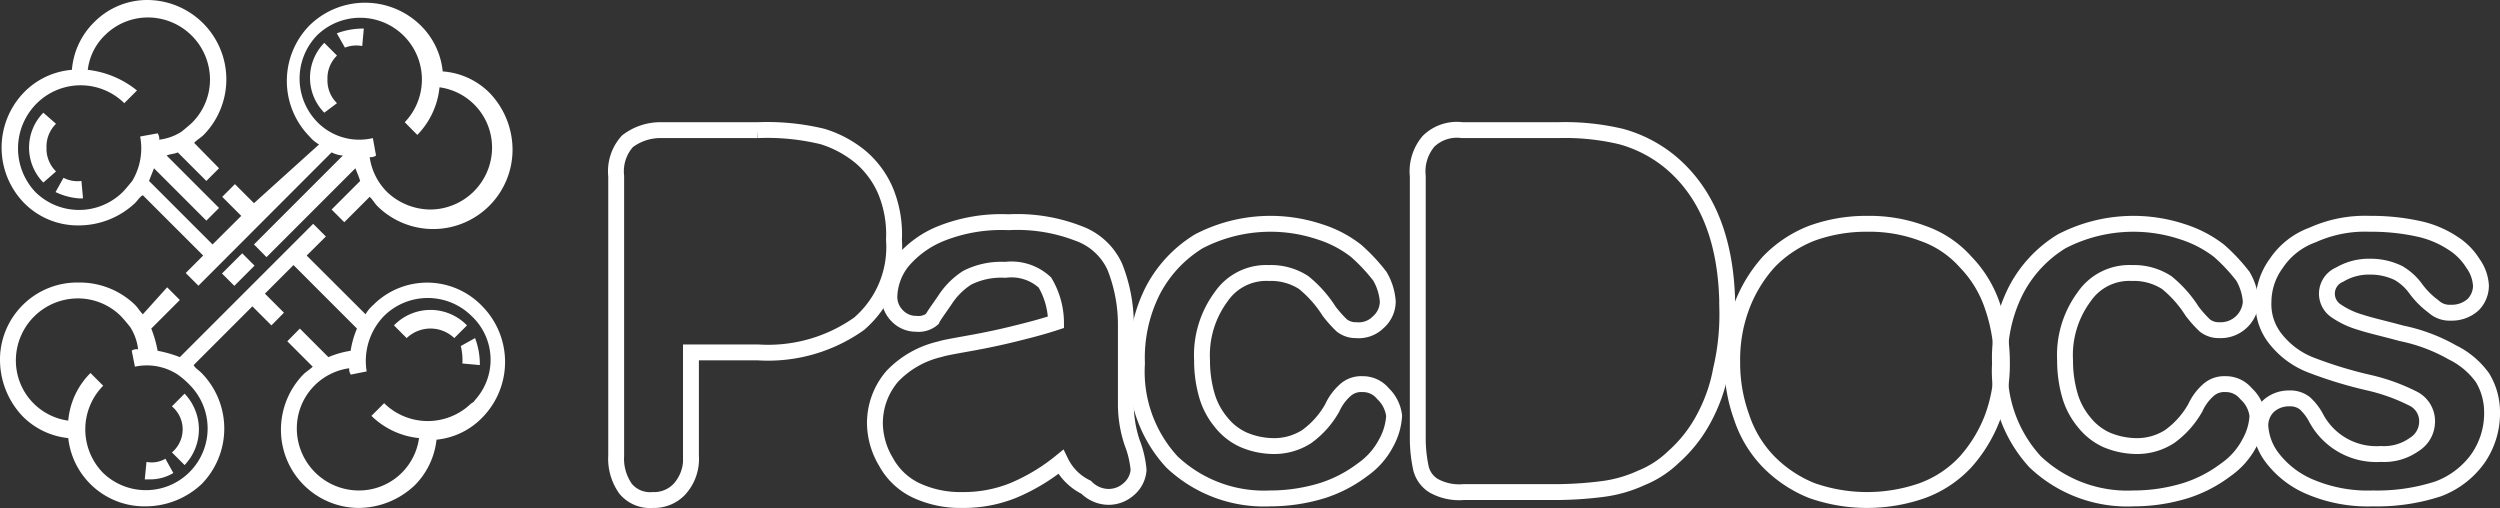 <svg id="Layer_1" data-name="Layer 1" xmlns="http://www.w3.org/2000/svg" viewBox="0 0 157.5 32.01"><rect x="0" y="0" width="157.5" height="32.01" fill="#333333" stroke="none"/><defs><style>.cls-1{fill:none;stroke:#fff;stroke-miterlimit:10;}.cls-2{fill:#fff;}</style></defs><path class="cls-1" d="M47.73,22.2h-4.2v6.5a2.83,2.83,0,0,1-.71,2.1,2.19,2.19,0,0,1-1.7.7,2,2,0,0,1-1.7-.7,3.27,3.27,0,0,1-.6-2.1V11.1a2.82,2.82,0,0,1,.71-2.2,3.42,3.42,0,0,1,2.2-.7h6a14.8,14.8,0,0,1,4.09.4,7,7,0,0,1,2.41,1.3,5.79,5.79,0,0,1,1.59,2.2,7.16,7.16,0,0,1,.5,3,6.37,6.37,0,0,1-2.2,5.3A9.91,9.91,0,0,1,47.73,22.2Z"/><path class="cls-1" d="M66.83,29.1a12.2,12.2,0,0,1-3,1.8,8.34,8.34,0,0,1-3.2.6,6.59,6.59,0,0,1-2.9-.6,4.21,4.21,0,0,1-1.91-1.8,4.82,4.82,0,0,1-.7-2.4,4.52,4.52,0,0,1,1.1-3,6,6,0,0,1,3-1.7c.3-.1.9-.2,2-.4s2-.4,2.8-.6,1.6-.4,2.51-.7a5,5,0,0,0-.7-2.5,3.1,3.1,0,0,0-2.5-.8,4.74,4.74,0,0,0-2.4.5,4.67,4.67,0,0,0-1.4,1.4c-.41.6-.71,1-.8,1.2a1.34,1.34,0,0,1-1,.3,1.64,1.64,0,0,1-1.2-.5,1.7,1.7,0,0,1-.5-1.2,3.74,3.74,0,0,1,.79-2.2,6.23,6.23,0,0,1,2.5-1.8,10.26,10.26,0,0,1,4.21-.7,10.65,10.65,0,0,1,4.4.7,4,4,0,0,1,2.3,2.1,9.89,9.89,0,0,1,.7,3.8v4.8a7.61,7.61,0,0,0,.4,2.5,6.2,6.2,0,0,1,.4,1.7,1.74,1.74,0,0,1-.6,1.2,1.9,1.9,0,0,1-1.4.5,2,2,0,0,1-1.3-.6A3.45,3.45,0,0,1,66.83,29.1Z"/><path class="cls-1" d="M87.83,26.2a4,4,0,0,1-.5,1.7,4.72,4.72,0,0,1-1.5,1.7,8.39,8.39,0,0,1-2.5,1.3,11.19,11.19,0,0,1-3.3.5,8.44,8.44,0,0,1-6.2-2.3,8.38,8.38,0,0,1-2.2-6.2,9.4,9.4,0,0,1,1-4.6,7.94,7.94,0,0,1,2.9-3.1,9.79,9.79,0,0,1,7.6-.6,7.23,7.23,0,0,1,2.3,1.2,11.37,11.37,0,0,1,1.5,1.6,3.66,3.66,0,0,1,.5,1.6,1.75,1.75,0,0,1-.6,1.3,1.74,1.74,0,0,1-1.4.5,1.4,1.4,0,0,1-.9-.3,7.57,7.57,0,0,1-.8-.9,7.42,7.42,0,0,0-1.6-1.8,3.79,3.79,0,0,0-2.2-.6,3.44,3.44,0,0,0-3,1.5,6.17,6.17,0,0,0-1.2,4,7.84,7.84,0,0,0,.3,2.2,4.65,4.65,0,0,0,.9,1.7,3.77,3.77,0,0,0,1.4,1.1,4.86,4.86,0,0,0,1.8.4,3.79,3.79,0,0,0,2.2-.6,5.63,5.63,0,0,0,1.6-1.8,3.35,3.35,0,0,1,.8-1.1,1.49,1.49,0,0,1,1.1-.4,1.64,1.64,0,0,1,1.3.6A2.3,2.3,0,0,1,87.83,26.2Z"/><path class="cls-1" d="M92.12,8.2h6a15.36,15.36,0,0,1,4,.4,8.34,8.34,0,0,1,3.1,1.6q3.6,3,3.6,9.3a15.15,15.15,0,0,1-.4,3.8,10.34,10.34,0,0,1-1.1,3.1,8.69,8.69,0,0,1-1.9,2.4,6.27,6.27,0,0,1-2,1.3,8.38,8.38,0,0,1-2.4.7,23.81,23.81,0,0,1-2.8.2h-6a3.31,3.31,0,0,1-1.9-.4,1.79,1.79,0,0,1-.8-1.1,9,9,0,0,1-.2-1.8V11.1A2.93,2.93,0,0,1,90,8.9,2.55,2.55,0,0,1,92.12,8.2Z"/><path class="cls-1" d="M126.12,22.8a9.72,9.72,0,0,1-.59,3.5,9,9,0,0,1-1.7,2.8,7,7,0,0,1-2.7,1.8,10.51,10.51,0,0,1-7,0,8,8,0,0,1-2.7-1.8,7.33,7.33,0,0,1-1.7-2.8,10,10,0,0,1-.6-3.5,9.52,9.52,0,0,1,.6-3.5,8.84,8.84,0,0,1,1.7-2.8,7.58,7.58,0,0,1,2.7-1.8,10,10,0,0,1,3.5-.6,9.52,9.52,0,0,1,3.5.6,6.43,6.43,0,0,1,2.7,1.8,7.33,7.33,0,0,1,1.7,2.8A10.72,10.72,0,0,1,126.12,22.8Z"/><path class="cls-1" d="M142.22,26.2a3.9,3.9,0,0,1-.5,1.7,4.72,4.72,0,0,1-1.5,1.7,8.39,8.39,0,0,1-2.5,1.3,11.19,11.19,0,0,1-3.3.5,8.44,8.44,0,0,1-6.2-2.3A8.44,8.44,0,0,1,126,22.9a9.4,9.4,0,0,1,1-4.6,7.84,7.84,0,0,1,2.89-3.1,9.82,9.82,0,0,1,7.61-.6,7.43,7.43,0,0,1,2.3,1.2,11.37,11.37,0,0,1,1.5,1.6,3.66,3.66,0,0,1,.5,1.6,1.9,1.9,0,0,1-2,1.8h0a1.4,1.4,0,0,1-.9-.3,7.57,7.57,0,0,1-.8-.9,7.42,7.42,0,0,0-1.6-1.8,3.81,3.81,0,0,0-2.2-.6,3.44,3.44,0,0,0-3,1.5,6.17,6.17,0,0,0-1.2,4,7.84,7.84,0,0,0,.3,2.2,4.65,4.65,0,0,0,.9,1.7,3.82,3.82,0,0,0,1.39,1.1,4.91,4.91,0,0,0,1.81.4,3.78,3.78,0,0,0,2.19-.6,5.67,5.67,0,0,0,1.61-1.8,3.35,3.35,0,0,1,.8-1.1,1.49,1.49,0,0,1,1.1-.4,1.64,1.64,0,0,1,1.3.6A2.22,2.22,0,0,1,142.22,26.2Z"/><path class="cls-1" d="M157,25.9a5,5,0,0,1-.9,3,5.4,5.4,0,0,1-2.5,1.9,12.39,12.39,0,0,1-4.1.6,9.33,9.33,0,0,1-3.9-.7,5.84,5.84,0,0,1-2.4-1.8,3.66,3.66,0,0,1-.8-2.1,1.7,1.7,0,0,1,.5-1.2,1.89,1.89,0,0,1,1.3-.5,1.5,1.5,0,0,1,1,.3,3.41,3.41,0,0,1,.7.9,4.3,4.3,0,0,0,4.1,2.3,3.27,3.27,0,0,0,2.1-.6,1.69,1.69,0,0,0,.8-1.3,1.59,1.59,0,0,0-.9-1.6,12.15,12.15,0,0,0-2.8-1,26.69,26.69,0,0,1-3.6-1.1,5.23,5.23,0,0,1-2.2-1.6,3.49,3.49,0,0,1-.8-2.4,4.14,4.14,0,0,1,.8-2.4,4.66,4.66,0,0,1,2.3-1.8,8,8,0,0,1,3.6-.7,13.76,13.76,0,0,1,3,.3,6.32,6.32,0,0,1,2.2.9,4,4,0,0,1,1.3,1.3,2.64,2.64,0,0,1,.5,1.4,1.7,1.7,0,0,1-.5,1.2,2,2,0,0,1-1.4.5,1.49,1.49,0,0,1-1.1-.4,5.21,5.21,0,0,1-1.1-1.1,3.51,3.51,0,0,0-1.1-1,4,4,0,0,0-1.8-.4,3.6,3.6,0,0,0-1.9.5,1.3,1.3,0,0,0-.2,2.3,5.26,5.26,0,0,0,1.5.7c.6.2,1.5.4,2.6.7a10.87,10.87,0,0,1,3.2,1.2,5.08,5.08,0,0,1,1.9,1.6A4.19,4.19,0,0,1,157,25.9Z"/><path class="cls-2" d="M23.53,19.2a2.22,2.22,0,0,0-.5.6l-3.71-3.7,1.21-1.2-.8-.8-8.4,8.4a7.47,7.47,0,0,0-1.4-.4,7.47,7.47,0,0,0-.4-1.4l1.8-1.8-.8-.8L9,19.8c-.2-.2-.3-.4-.5-.6A5,5,0,0,0,5,17.8a4.87,4.87,0,0,0-5,4.74v.16a5.18,5.18,0,0,0,1.4,3.5,4.71,4.71,0,0,0,2.9,1.4,4.83,4.83,0,0,0,4.9,4.3,5.18,5.18,0,0,0,3.5-1.4,5,5,0,0,0,0-7c-.2-.2-.4-.3-.5-.5l3.7-3.7,1.2,1.2.79-.8-1.2-1.2,1.8-1.8,4,4a5.74,5.74,0,0,0-.4,1.4,5.74,5.74,0,0,0-1.4.4l-1.8-1.8-.79.8,1.6,1.6c-.2.2-.4.3-.6.5a5,5,0,0,0-1.4,3.5A4.92,4.92,0,0,0,22.6,32a5.18,5.18,0,0,0,3.5-1.4,4.79,4.79,0,0,0,1.4-2.9,4.64,4.64,0,0,0,2.89-1.4,5,5,0,0,0,0-7,4.8,4.8,0,0,0-6.77-.19ZM12,24.3a3.89,3.89,0,0,1-5.5,5.5,3.92,3.92,0,0,1,0-5.5l-.8-.8a4.81,4.81,0,0,0-1.4,3A3.82,3.82,0,0,1,1,22.7a3.91,3.91,0,0,1,3.9-3.9,3.84,3.84,0,0,1,2.7,1.1c.2.2.6.7.6.7A3.32,3.32,0,0,1,8.7,22c-.11,0-.31,0-.4.1l.2,1a3.57,3.57,0,0,1,2.7.5A5.35,5.35,0,0,1,12,24.3Zm17.7,1.1a3.92,3.92,0,0,1-5.5,0l-.8.8a5,5,0,0,0,3,1.4,3.82,3.82,0,0,1-3.8,3.3A3.91,3.91,0,0,1,18.7,27,3.82,3.82,0,0,1,22,23.2a.63.63,0,0,0,.1.4l1-.2a4.07,4.07,0,0,1,1.1-3.5,3.92,3.92,0,0,1,5.5,0,3.77,3.77,0,0,1,.2,5.33c0,.06-.11.11-.17.17Z"/><path class="cls-2" d="M9.23,29.1l-.11,1.1h.3a2.81,2.81,0,0,0,1.5-.4l-.5-.9A1.7,1.7,0,0,1,9.23,29.1Z"/><path class="cls-2" d="M10.83,28.5l.8.8a3.26,3.26,0,0,0,0-4.5l-.8.8a1.89,1.89,0,0,1,.24,2.66A1.36,1.36,0,0,1,10.83,28.5Z"/><path class="cls-2" d="M22.82,2.9l.1-1.1a4.69,4.69,0,0,0-1.7.3l.51.9A2,2,0,0,1,22.82,2.9Z"/><path class="cls-2" d="M21.23,6.5a2,2,0,0,1-.6-1.5,2,2,0,0,1,.6-1.5l-.8-.8a3.14,3.14,0,0,0,0,4.4Z"/><rect class="cls-2" x="14.11" y="16.43" width="1.8" height="1.1" transform="translate(-7.61 15.59) rotate(-45)"/><path class="cls-2" d="M5.23,12.5l-.1-1.1A1.92,1.92,0,0,1,4,11.2l-.5.9a4.13,4.13,0,0,0,1.5.4Z"/><path class="cls-2" d="M3.53,10.8a2,2,0,0,1-.6-1.5,2,2,0,0,1,.6-1.5l-.8-.7a3.14,3.14,0,0,0,0,4.4Z"/><path class="cls-2" d="M29.13,22.9l1.1.1a4.69,4.69,0,0,0-.3-1.7l-.9.5A3.7,3.7,0,0,1,29.13,22.9Z"/><path class="cls-2" d="M24.82,20.5l.8.8a2.17,2.17,0,0,1,3,0l.8-.8a3.2,3.2,0,0,0-4.52-.08A.6.6,0,0,0,24.82,20.5Z"/><path class="cls-2" d="M5,14.2a5.18,5.18,0,0,0,3.5-1.4c.2-.2.3-.4.5-.5l3.8,3.8-1.1,1.1.8.8,8.39-8.4a1.93,1.93,0,0,0,.71.2L16,15.4l.79.8,5.6-5.6c.11.3.21.5.3.8l-1.8,1.8.8.8,1.6-1.6c.21.2.3.4.5.6a5,5,0,0,0,8.5-3.6,5.18,5.18,0,0,0-1.4-3.5,4.62,4.62,0,0,0-3-1.4A4.7,4.7,0,0,0,26.5,1.6a5,5,0,0,0-7,0,5,5,0,0,0,0,7,2.22,2.22,0,0,0,.6.5L16,12.8l-1.2-1.2-.8.8,1.2,1.2-1.81,1.8-4-4c.11-.3.2-.5.31-.8L13,13.9l.8-.8L10.5,9.8c.2-.1.5-.1.7-.2L13,11.4l.8-.8L12.23,9c.19-.2.39-.3.6-.5A5,5,0,0,0,9.23,0a4.71,4.71,0,0,0-3.3,1.4,4.74,4.74,0,0,0-1.4,3,4.74,4.74,0,0,0-3,1.4,5,5,0,0,0,0,7A4.75,4.75,0,0,0,5,14.2Zm15-12a3.89,3.89,0,0,1,5.5,5.5l.79.8a5,5,0,0,0,1.4-3A3.83,3.83,0,0,1,31,9.3a3.91,3.91,0,0,1-3.9,3.9,4,4,0,0,1-2.71-1.1,3.86,3.86,0,0,1-1.1-2.2.58.58,0,0,0,.4-.1l-.2-1.1A3.7,3.7,0,0,1,20,7.7,3.92,3.92,0,0,1,20,2.2ZM2.33,6.5a3.92,3.92,0,0,1,5.5,0l.8-.8a6,6,0,0,0-3.1-1.3,3.63,3.63,0,0,1,1.1-2.2,3.84,3.84,0,0,1,2.7-1.1A3.92,3.92,0,0,1,13.23,5a3.84,3.84,0,0,1-1.1,2.7c-.2.2-.7.6-.7.6a3.32,3.32,0,0,1-1.4.5.58.58,0,0,0-.1-.4l-1.1.2a4,4,0,0,1-.5,2.8s-.4.5-.6.7a3.92,3.92,0,0,1-5.5,0A4,4,0,0,1,2.33,6.5Z"/></svg>